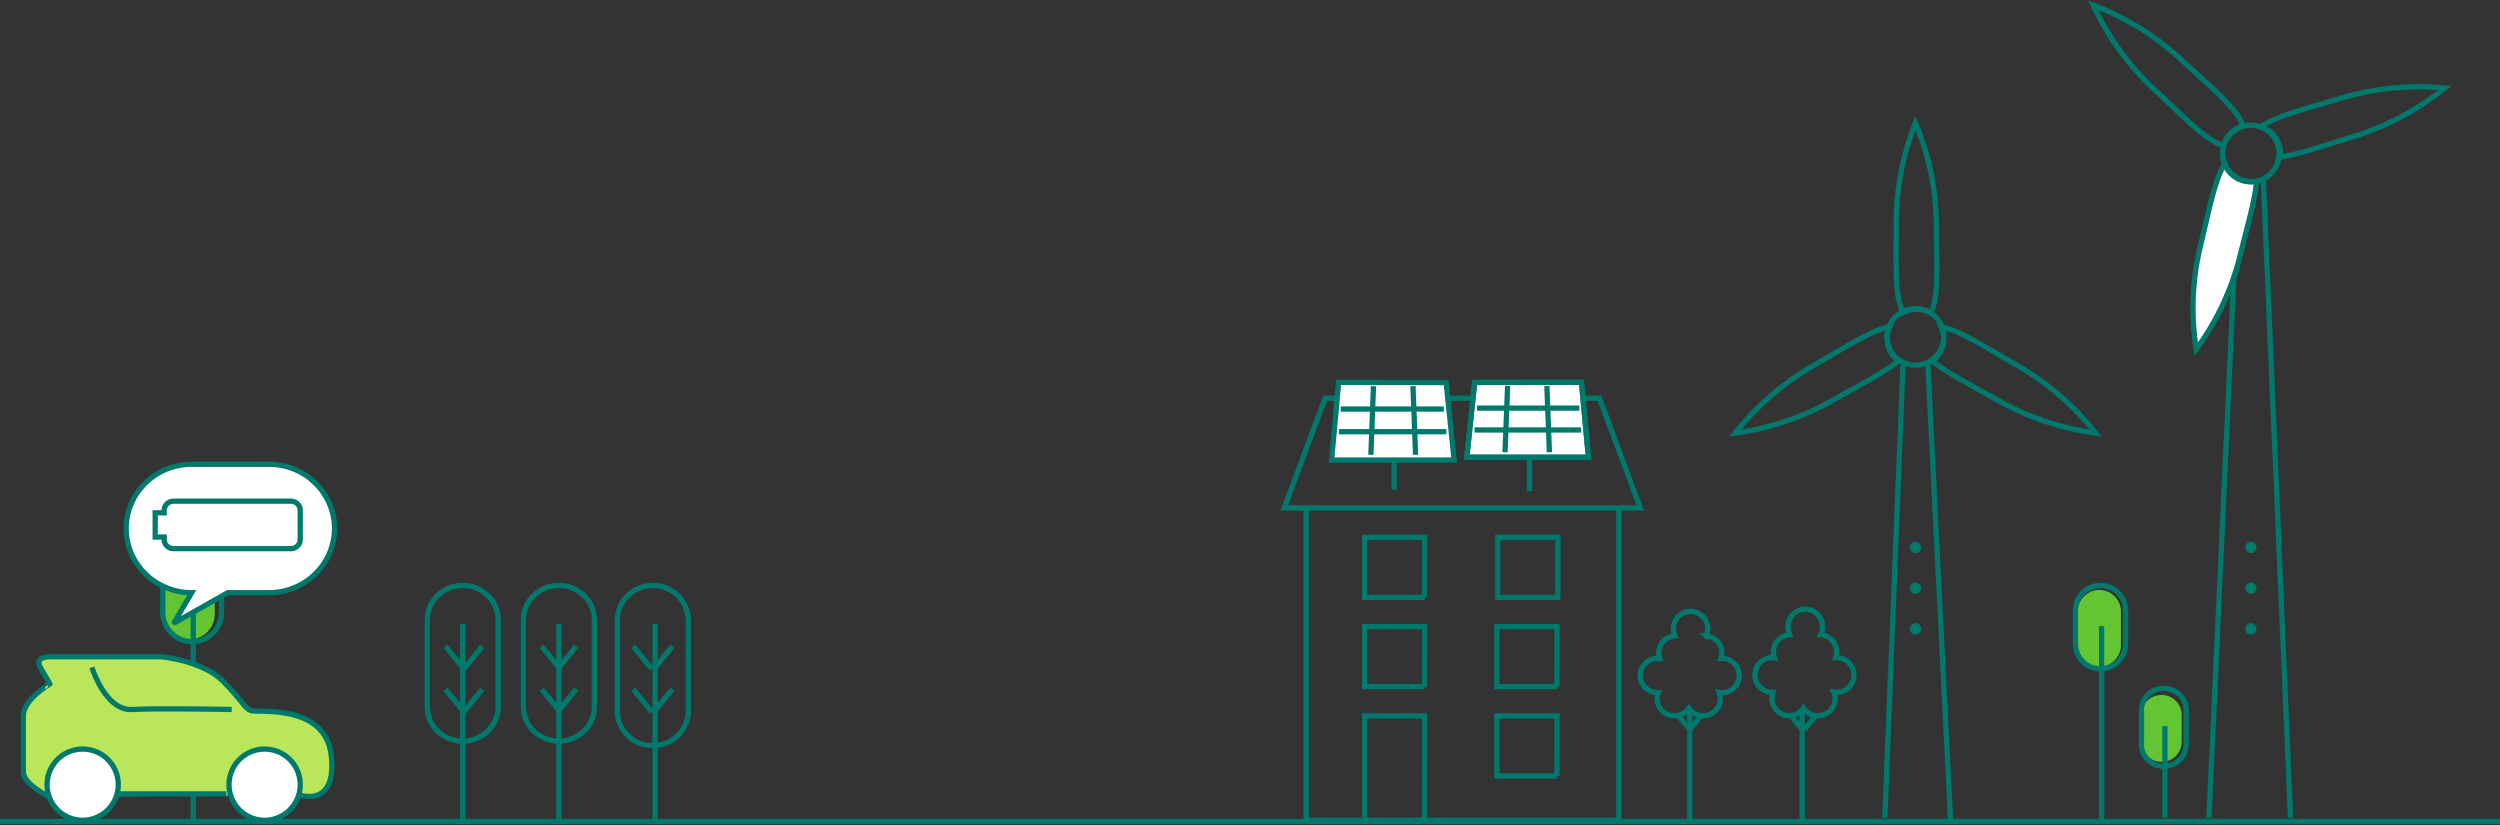 <?xml version="1.0" encoding="UTF-8" standalone="no"?>
<svg
   xmlns:dc="http://purl.org/dc/elements/1.1/"
   xmlns:cc="http://creativecommons.org/ns#"
   xmlns:rdf="http://www.w3.org/1999/02/22-rdf-syntax-ns#"
   xmlns:svg="http://www.w3.org/2000/svg"
   xmlns="http://www.w3.org/2000/svg"
   xmlns:sodipodi="http://sodipodi.sourceforge.net/DTD/sodipodi-0.dtd"
   xmlns:inkscape="http://www.inkscape.org/namespaces/inkscape"
   width="948"
   height="313"
   version="1.1"
   id="svg54"
   sodipodi:docname="illustrations-kc-score-bgd-image-0.svg"
   inkscape:version="0.92.4 (5da689c313, 2019-01-14)">
  <rect width="100%" height="100%" fill="#333333" stroke="none"/>
  <defs
     id="defs58" />
  <sodipodi:namedview
     pagecolor="#ffffff"
     bordercolor="#666666"
     borderopacity="1"
     objecttolerance="10"
     gridtolerance="10"
     guidetolerance="10"
     inkscape:pageopacity="0"
     inkscape:pageshadow="2"
     inkscape:window-width="1680"
     inkscape:window-height="987"
     id="namedview56"
     showgrid="false"
     inkscape:zoom="1.4514768"
     inkscape:cx="71.64789"
     inkscape:cy="110.46352"
     inkscape:window-x="-8"
     inkscape:window-y="-8"
     inkscape:window-maximized="1"
     inkscape:current-layer="g883" />
  <g
     fill="none"
     fill-rule="evenodd"
     id="g52">
    <path
       stroke="#00796D"
       stroke-width="2"
       d="M0 311.5h948"
       id="path2" />
    <path
       d="M726.324 209.717c1.187 0 2.149-.961 2.149-2.146a2.147 2.147 0 0 0-2.149-2.146c-1.186 0-2.148.96-2.148 2.146 0 1.185.962 2.146 2.148 2.146M726.324 240.617c1.187 0 2.149-.961 2.149-2.146a2.147 2.147 0 0 0-2.149-2.146c-1.186 0-2.148.96-2.148 2.146 0 1.185.962 2.146 2.148 2.146M726.324 225.167a2.144 2.144 0 0 0 1.514-3.668 2.15 2.15 0 0 0-3.032 3.048c.403.4.95.623 1.518.62"
       fill="#00796D"
       fill-rule="nonzero"
       id="path4" />
    <path
       stroke="#00796D"
       stroke-width="2"
       d="m721.597 138.475-6.875 171.667M731.051 138.475 739.645 311M765.449 138.854c-12.273-6.992-22.548-13.728-29.458-14.97a10.47 10.47 0 0 1-.177 9.555 10.769 10.769 0 0 1-3.044 3.504c5.476 4.443 14.866 9.19 25.077 15.003a104.42 104.42 0 0 0 36.802 12.279 103.42 103.42 0 0 0-29.2-25.37zM721.68 118.558a10.594 10.594 0 0 1 10.041 0l.319.175c3.363-5.754 2.327-19.074 2.2-34.587a101.487 101.487 0 0 0-7.875-37.513 101.482 101.482 0 0 0-7.3 37.64c.064 15.275-.765 28.484 2.614 34.285zM716.657 123.883c-6.86 1.246-17.184 7.982-29.457 15.007a103.498 103.498 0 0 0-29.2 25.335 104.25 104.25 0 0 0 36.802-12.308c10.21-5.827 19.6-10.585 25.077-15.039-4.04-3.031-5.384-8.453-3.222-12.995z"
       id="path6" />
    <path
       d="M735.824 132.755c-2.77 5.239-9.269 7.243-14.514 4.477-5.246-2.767-7.253-9.256-4.484-14.495 2.77-5.238 9.268-7.243 14.514-4.478a10.73 10.73 0 0 1 5.249 6.321c.84 2.719.565 5.66-.765 8.175"
       stroke="#00796D"
       stroke-width="2"
       id="path8" />
    <path
       d="M853.505 209.717a2.144 2.144 0 0 0 1.539-3.658 2.15 2.15 0 0 0-3.673 1.512c0 1.18.953 2.138 2.134 2.146M853.505 240.617a2.144 2.144 0 0 0 1.539-3.658 2.15 2.15 0 0 0-3.673 1.512c0 1.18.953 2.138 2.134 2.146M853.505 225.167a2.144 2.144 0 0 0 1.533-3.663 2.15 2.15 0 0 0-3.667 1.531c0 1.177.955 2.132 2.134 2.132"
       fill="#00796D"
       fill-rule="nonzero"
       id="path10" />
    <path
       stroke="#00796D"
       stroke-width="2"
       d="m848.792 68.092-11.172 242.05M858.246 68.092l10.313 242.05M888.488 37.02c-13.522 4.074-25.52 6.92-31.101 11.058a10.643 10.643 0 0 1 6.833 6.758c.512 1.5.681 3.097.497 4.672 6.993-.905 16.89-4.446 28.134-7.84A102.872 102.872 0 0 0 927 33.365a102.44 102.44 0 0 0-38.512 3.653zM843.289 55.217c.9-3.46 3.483-6.234 6.87-7.38l.352-.113c-1.905-6.404-12.363-14.873-23.813-25.52A102.623 102.623 0 0 0 793.79 2a102.464 102.464 0 0 0 22.532 31.363c11.322 10.519 20.418 20.253 26.968 21.854z"
       id="path12" />
    <path
       d="M843.683 62.083c-3.88 5.81-6.05 17.961-9.404 31.7a100.973 100.973 0 0 0-1.463 38.684c7.736-10.605 13.348-22.543 16.539-35.184 2.794-11.428 5.82-21.508 6.313-28.555-5.102.832-10.104-1.94-11.985-6.645z"
       stroke="#00796D"
       stroke-width="2"
       fill="#FFF"
       fill-rule="nonzero"
       id="path14" />
    <path
       d="M863.682 54.745a10.721 10.721 0 0 1-3.065 11.529 10.753 10.753 0 0 1-11.838 1.575 10.728 10.728 0 0 1-5.98-10.326 10.732 10.732 0 0 1 7.27-9.464c5.606-1.89 11.688 1.097 13.613 6.686"
       stroke="#00796D"
       stroke-width="2"
       id="path16" />
    <g
       id="g22">
      <path
         d="M804.26 244.064c.165 3.066-1.36 5.973-3.962 7.556a8.128 8.128 0 0 1-8.46 0c-2.602-1.583-4.127-4.49-3.962-7.556v-11.608c-.165-3.067 1.36-5.974 3.962-7.557a8.128 8.128 0 0 1 8.46 0c2.603 1.583 4.127 4.49 3.963 7.557v11.608z"
         fill="#63C532"
         fill-rule="nonzero"
         id="path18" />
      <path
         d="M806 244.156c0 5.25-4.253 9.507-9.5 9.507s-9.5-4.256-9.5-9.507v-12.648c0-5.251 4.253-9.508 9.5-9.508s9.5 4.257 9.5 9.508v12.648zM796.932 237.404V311"
         stroke="#00796D"
         stroke-width="2"
         id="path20" />
    </g>
    <g
       id="g28">
      <path
         d="M827.3 281.347c0 4.16-3.425 7.532-7.65 7.532-4.225 0-7.65-3.372-7.65-7.532v-10.28c0-4.16 3.425-7.533 7.65-7.533 4.225 0 7.65 3.373 7.65 7.533v10.28z"
         fill="#63C532"
         fill-rule="nonzero"
         id="path24" />
      <path
         d="M828.945 281.295c.37 3.182-1.154 6.29-3.92 7.995a8.646 8.646 0 0 1-9.05 0c-2.766-1.705-4.29-4.813-3.92-7.995v-11.02c-.37-3.183 1.154-6.291 3.92-7.996a8.646 8.646 0 0 1 9.05 0c2.766 1.705 4.29 4.813 3.92 7.995v11.02zM820.925 275.362V310"
         stroke="#00796D"
         stroke-width="2"
         id="path26" />
    </g>
    <g
       id="g34">
      <path
         d="M81.415 232.276c.189 3.566-1.563 6.948-4.554 8.79a9.245 9.245 0 0 1-9.722 0c-2.99-1.842-4.743-5.224-4.554-8.79v-13.502c-.189-3.567 1.563-6.948 4.554-8.79a9.245 9.245 0 0 1 9.722 0c2.99 1.842 4.743 5.223 4.554 8.79v13.502zM36 275.94c0 4.986-4.03 9.027-9 9.027s-9-4.041-9-9.026v-12.32c0-4.985 4.03-9.026 9-9.026s9 4.041 9 9.026v12.32z"
         fill="#63C532"
         fill-rule="nonzero"
         id="path30" />
      <path
         d="M84 232.11c0 6.188-4.989 11.204-11.143 11.204-6.154 0-11.143-5.016-11.143-11.204v-14.906c0-6.188 4.99-11.204 11.143-11.204C79.011 206 84 211.016 84 217.204v14.906zM73.286 224.223V311M37.65 274.948a9.754 9.754 0 0 1-4.545 9.386 9.923 9.923 0 0 1-10.496 0 9.754 9.754 0 0 1-4.545-9.386V262.01a9.754 9.754 0 0 1 4.545-9.386 9.923 9.923 0 0 1 10.496 0 9.754 9.754 0 0 1 4.546 9.386v12.937zM28.714 268.479v41.653"
         stroke="#00796D"
         stroke-width="2"
         id="path32" />
    </g>
    <g
       stroke="#00796D"
       stroke-width="2"
       id="g42">
      <path
         d="M528.677 174.077v11.687m93.323 6.83-15.468-41.573H502.488L487 192.593h135zM540.194 311h-22.755v-39.542h22.814l-.06 39.542zm50.176-16.784h-22.755v-22.738h22.814l-.06 22.738zm0-33.848h-22.755v-22.757h22.814l-.06 22.757zm-50.176 0h-22.755v-22.757h22.814l-.06 22.757zm0-33.847h-22.755v-22.778h22.814l-.06 22.778zm50.513 0h-22.755v-22.778h22.815l-.06 22.778zm23.132-34.525V311H495.3V191.996"
         id="path36" />
      <path
         d="M580.002 174.434v11.851m-44.2-39.852.985 26.023m-15.961-26.023-.985 26.023m-12.12-8.762h40.713m-40.042-8.6h39.096M507.623 145l-2.68 29.434h46.466l-3.035-29.353-40.751-.081zM599.687 145l2.661 28.383h-46.14L559.204 145z"
         fill="#FFF"
         fill-rule="nonzero"
         id="path38" />
      <path
         d="m571.686 146.383-.978 25.11m15.869-25.11.959 25.11m12.034-8.454h-40.426m39.76-8.299h-38.801m39.584-9.74 2.661 28.383h-46.14l2.995-28.325 40.484-.058z"
         id="path40" />
    </g>
    <g
       stroke="#00796D"
       stroke-width="2"
       id="g46">
      <path
         d="M188.921 268.411c-.239 7.046-6.195 12.637-13.46 12.637-7.266 0-13.222-5.591-13.461-12.637v-33.774c.239-7.046 6.195-12.637 13.46-12.637 7.266 0 13.222 5.591 13.461 12.637v33.774zM175.461 236.548V311M175.895 253.663l6.947-8.557M175.895 269.923l6.947-8.558M175.895 253.663l-6.948-8.557M175.895 269.923l-6.948-8.558M225.395 268.411c-.24 7.046-6.195 12.637-13.46 12.637-7.266 0-13.222-5.591-13.461-12.637v-33.774c.239-7.046 6.195-12.637 13.46-12.637 7.266 0 13.222 5.591 13.46 12.637v33.774zM211.934 236.548V311M211.5 253.663l6.947-8.557M211.5 269.923l6.947-8.558M212.368 253.663l-6.947-8.557M212.368 269.923l-6.947-8.558M261 269.515c0 7.315-6.026 13.245-13.46 13.245-7.435 0-13.461-5.93-13.461-13.245v-34.27c0-7.315 6.026-13.245 13.46-13.245 7.435 0 13.461 5.93 13.461 13.244v34.271zM248.408 236.548V311M247.974 253.663l6.947-8.557M247.105 253.663l-6.947-8.557M247.105 269.923l-6.947-8.558M247.974 269.923l6.947-8.558"
         id="path44" />
    </g>
    <g
       stroke="#00796D"
       stroke-width="2"
       id="g50">
      <path
         d="M640.758 268.849V311M640.758 276.591l4.263-5.161M640.758 276.591l-4.263-5.161M659.516 256.181c0-3.585-2.926-6.492-6.535-6.492h-.443c.254-.68.388-1.398.396-2.122.002-3.37-2.601-6.175-5.981-6.446a6.45 6.45 0 0 0-1.83-7.854 6.552 6.552 0 0 0-8.113 0 6.45 6.45 0 0 0-1.83 7.854c-3.467.168-6.19 3.012-6.186 6.461.009.74.143 1.474.395 2.17a7.467 7.467 0 0 0-.854-.095c-3.61 0-6.535 2.907-6.535 6.493 0 3.586 2.926 6.493 6.535 6.493h.316c-1.188 3.092.162 6.577 3.13 8.08 2.97 1.503 6.6.54 8.42-2.232a6.54 6.54 0 0 0 7.319 2.639 6.482 6.482 0 0 0 4.644-6.208 6.518 6.518 0 0 0-.459-2.358c.355.069.715.105 1.076.11 3.61 0 6.535-2.907 6.535-6.493zM683.389 268.849V311M684.242 276.591l4.263-5.161M683.389 276.591l-4.263-5.161M703 255.98a6.597 6.597 0 0 0-1.904-4.657 6.493 6.493 0 0 0-4.615-1.93h-.443c.254-.69.388-1.418.396-2.153-.005-3.415-2.605-6.257-5.981-6.539.413-.871.63-1.824.632-2.79a6.6 6.6 0 0 0-3.167-5.974 6.49 6.49 0 0 0-6.72 0 6.6 6.6 0 0 0-3.166 5.973 6.55 6.55 0 0 0 .633 2.775c-3.468.17-6.191 3.056-6.187 6.555.009.75.143 1.495.395 2.2a7.004 7.004 0 0 0-.854-.095c-3.61 0-6.535 2.949-6.535 6.587 0 3.637 2.926 6.586 6.535 6.586h.332c-1.15 3.125.202 6.624 3.149 8.14a6.489 6.489 0 0 0 8.386-2.207 6.494 6.494 0 0 0 7.331 2.702c2.768-.837 4.66-3.41 4.647-6.323a6.423 6.423 0 0 0-.475-2.392c.36.07.726.107 1.092.112 3.6 0 6.519-2.942 6.519-6.57z"
         id="path48" />
    </g>
  </g>
  <g
     id="g883"
     transform="translate(8.848,176.05)"
     style="fill:none;fill-rule:evenodd">
    <path
       id="path867"
       d="M 93.157,48.697 H 77.53 L 57.577,59.955 a 0.159,0.159 0 0 1 -0.221,0 0.151,0.151 0 0 1 0,-0.217 L 63.843,48.697 C 50.142,48.697 39.027,37.814 39,24.373 39,10.912 50.122,0 63.843,0 H 93.157 C 106.877,0 118,10.912 118,24.373 117.973,37.814 106.858,48.697 93.157,48.697 Z"
       inkscape:connector-curvature="0"
       style="fill:#ffffff;fill-rule:nonzero;stroke:#00796d;stroke-width:2" />
    <path
       id="path869"
       d="m 104.967,125.5 c 0,0 13.996,4.746 11.799,-15.06 C 114.568,90.632 88.743,94.276 86.324,93.424 83.906,92.572 83.448,90.074 75.705,82.257 67.962,74.44 52.447,73 52.447,73 H 10.073 C 3.908,73 6.43,77.026 6.43,77.026 l 3.643,6.289 C 10.073,83.315 0,89.192 0,95.364 v 21.203 c 0,4.408 7.551,8.037 9.233,9.433"
       inkscape:connector-curvature="0"
       style="fill:#bae659;fill-rule:nonzero;stroke:#00796d;stroke-width:2" />
    <path
       id="path871"
       d="M 101.443,14 H 56.967 c -1.965,0 -3.557,1.558 -3.557,3.48 v 0.936 H 50 v 9.168 h 3.41 v 0.96 C 53.423,30.457 55.012,32 56.967,32 h 44.476 c 1.955,0 3.544,-1.543 3.557,-3.456 V 17.48 c 0,-0.923 -0.375,-1.808 -1.042,-2.46 A 3.597,3.597 0 0 0 101.443,14 Z"
       inkscape:connector-curvature="0"
       style="stroke:#00796d;stroke-width:2" />
    <path
       id="path875"
       d="m 26,77 c 0,0 5.06,16.532 15.18,15.987 10.122,-0.545 37.82,0 37.82,0"
       inkscape:connector-curvature="0"
       style="stroke:#00796d;stroke-width:2" />
    <path
       style="fill:#ffffff;fill-rule:nonzero;stroke:#00796d;stroke-width:2"
       d="M 105,121.5 A 13.5,13.5 0 0 1 91.5,135 13.5,13.5 0 0 1 78,121.5 13.5,13.5 0 0 1 91.5,108 13.5,13.5 0 0 1 105,121.5 Z"
       id="circle877" />
    <path
       style="fill:#ffffff;fill-rule:nonzero;stroke:#00796d;stroke-width:2"
       d="M 36,121.5 A 13.5,13.5 0 0 1 22.5,135 13.5,13.5 0 0 1 9,121.5 13.5,13.5 0 0 1 22.5,108 13.5,13.5 0 0 1 36,121.5 Z"
       id="circle879" />
    <path
       id="path881"
       d="M 36,125 H 77"
       inkscape:connector-curvature="0"
       style="stroke:#00796d;stroke-width:2" />
  </g>
</svg>
